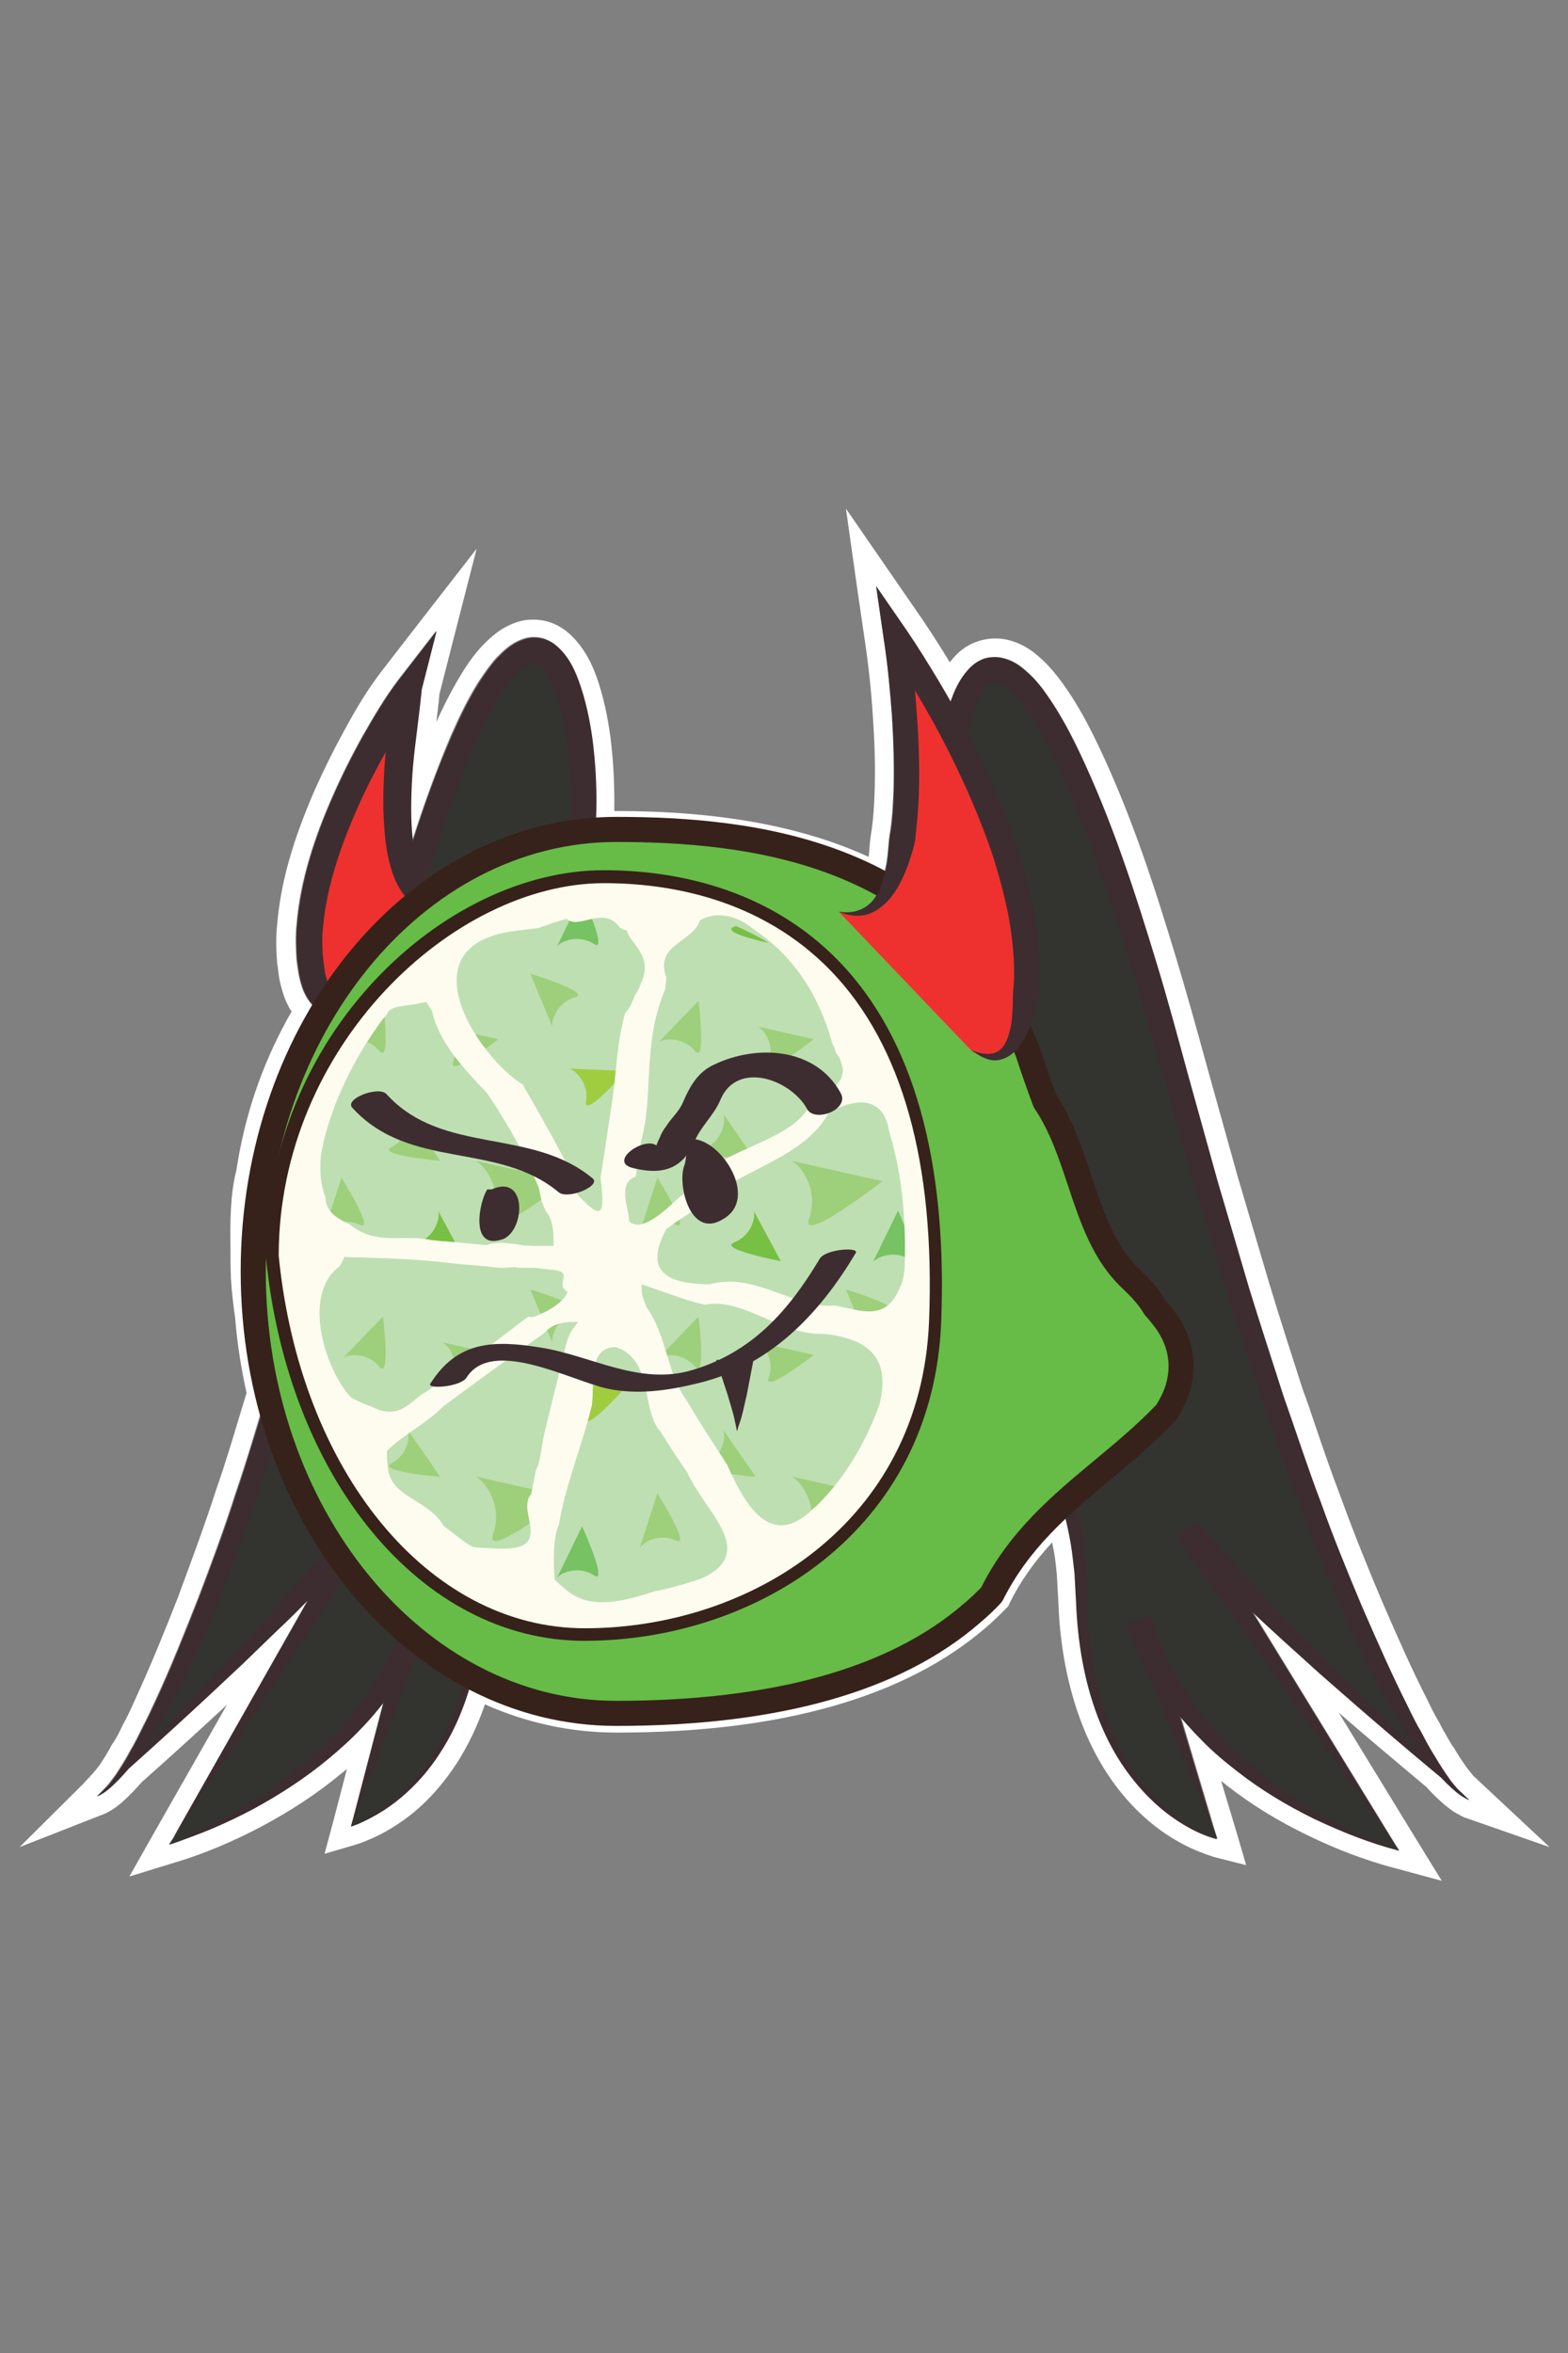 <svg xmlns="http://www.w3.org/2000/svg" xmlns:xlink="http://www.w3.org/1999/xlink" id="Layer_1" x="0" y="0" enable-background="new 0 0 400 600" version="1.1" viewBox="0 0 400 600" xml:space="preserve"><rect x="0" y="0" width="400" height="600" fill="#808080" stroke="none"/><g><g><path fill="#FFF" d="M223.5,149.4l7.8,11.3c3,4.4,5.7,8.8,8.4,13.3c0.9,1.6,1.9,3.2,2.8,4.8c0,0,0,0,0,0 c0.9-2.5,1.9-4.9,3.8-7.3c1-1.2,2.1-2.4,3.8-3.2c1.1-0.6,2.5-0.8,3.7-0.8c0.6,0,1.2,0.1,1.8,0.2c3.6,0.8,5.7,2.9,7.6,4.7 c1.9,1.9,3.4,4,4.8,6.1c2.8,4.2,5.1,8.5,7.2,12.9c8.4,17.6,14.3,35.9,19.9,54.3c2.8,9.2,5.3,18.5,7.8,27.7l7.7,27.7l8.1,27.5 c2.8,9.1,5.8,18.2,8.7,27.3c3.2,9,6.1,18.1,9.5,27c3.2,9,6.8,17.8,10.5,26.6c3.8,8.7,7.6,17.4,11.9,25.9c1,2.1,2.1,4.3,3.3,6.3 c1.1,2.1,2.2,4.2,3.5,6.2c1.2,2.1,2.5,4,3.9,6c0.6,0.8,1.3,1.6,2,2.4c1,0.9,1.9,1.8,2.9,2.8c0,0-0.1-0.1-0.4-0.2 c-2.1-1-3.8-2.6-5.4-4.1c-0.8-0.8-1.5-1.6-2.2-2.4c-10.1-8.4-20.1-16.9-29.9-25.6l-9.3-8.4c-2.8-2.5-5.5-5-8.2-7.6l37.4,61 c0,0-0.3-0.1-0.9-0.3c-7.1-1.9-14-4.6-20.7-7.9c-6.9-3.4-13.6-7.4-19.7-12.2c-3.1-2.4-6.1-4.9-8.8-7.7c-2-2-3.8-4-5.6-6.2 l9.3,31.2c0,0-0.9-0.2-2.3-0.8c-3.9-1.4-7.5-3.6-10.8-6.1c-3.9-3.1-7.3-6.8-10.2-10.9c-5.8-8.2-9.2-17.9-11-27.7 c-0.9-4.9-1.4-9.9-1.6-14.9l-0.4-7.4c-0.3-2.4-0.5-4.8-0.9-7.2c-0.6-3.4-1.4-6.8-2.4-10.1c-6.9,6.4-13.3,13.5-17.9,22.9 c-1.5,1.6-3.2,3.2-5,4.7c-24.6,21.3-62.1,25.6-90.8,25.6c-13.1,0-25.5-3.3-36.7-9.2c-1.8,6.9-4.4,13.5-8.3,19.4 c-2.7,4.2-6,8-9.8,11.2c-3.2,2.6-6.7,4.9-10.5,6.4c-1.4,0.6-2.3,0.9-2.3,0.9l8.2-31.5c-1.7,2.2-3.5,4.4-5.4,6.4 c-2.7,2.9-5.6,5.5-8.6,8c-6,5-12.5,9.2-19.3,12.9c-6.6,3.5-13.4,6.4-20.4,8.6c-0.5,0.2-0.8,0.3-0.8,0.3L78.5,408 c-2.6,2.6-5.2,5.3-7.9,7.8l-9,8.7c-9.5,9-19.2,17.9-29,26.6c-0.7,0.8-1.4,1.6-2.2,2.4c-1.6,1.6-3.2,3.3-5.3,4.3 c-0.2,0.2-0.4,0.2-0.4,0.2c0.9-0.9,1.9-1.9,2.8-2.9c0.6-0.8,1.3-1.7,1.9-2.5c1.3-2,2.6-4,3.7-6.1c1.2-2,2.3-4.2,3.3-6.3 c1.1-2.1,2.1-4.2,3.1-6.4c4-8.6,7.5-17.4,11-26.3c3.4-8.9,6.7-17.8,9.6-26.9c2.9-8.4,5.4-17.1,8-25.6c-1.5-6.4-2.6-12.9-3.1-19.7 c-0.5-3.3-0.9-6.7-1.1-10c-0.1-1.2-0.1-2.3-0.1-3.5c0-1.1,0-2.1,0-3.2c0-7.5,0-13.9,1.4-19.6c0.2-1.2,0.4-2.5,0.6-3.7 c2.4-13.7,7.1-26.1,14.6-38.2c-1-1-1.9-2.1-2.4-3.1c-0.9-1.6-1.3-3.1-1.7-4.8c-0.3-1.4-0.5-3-0.7-4.5c-0.2-3-0.3-6,0-8.9 c1-11.7,4.7-22.6,9.3-33c2.3-5.2,4.8-10.2,7.6-15.2c2.8-4.9,5.6-9.7,9.1-14.3l9.6-12.4l-3.8,14.9c-0.5,5.1-1.2,10.2-1.8,15.3 c-0.6,5.1-0.9,10.2-0.9,15.2c0,2.7,0.1,5.4,0.5,7.9c2.9-9.1,6.2-18.2,10-27.1c2-4.5,4.1-8.9,6.8-13.2c1.4-2.1,2.8-4.2,4.6-6.2 c1.9-1.9,3.9-4,7.4-5c0.7-0.2,1.4-0.3,2.1-0.3c1.2,0,2.4,0.2,3.4,0.7c1.7,0.7,2.9,1.9,3.9,3c2,2.3,3.1,4.8,4,7.2 c1.8,4.9,2.8,9.8,3.5,14.6c1,7.8,1.3,15.6,0.8,23.4c1.8-0.1,3.6-0.2,5.4-0.2c22.4,0,47.1,2.6,67.7,13.9c0.5-1.3,0.8-2.6,1.1-3.9 c0.7-3.1,0.6-6.3,1.2-9.4c0.5-3.2,0.6-6.4,0.8-9.7c0.2-6.5,0-13.1-0.4-19.6c-0.5-6.6-1.1-13.2-2.1-19.6L223.5,149.4 M215.8,129.7 l2.9,20.5l2,13.7c0.9,6.1,1.6,12.6,2,19.3c0.5,7.1,0.6,13.4,0.4,19.2c-0.1,2.9-0.3,6-0.7,9c-0.3,1.7-0.5,3.3-0.6,4.9 c-0.1,0.8-0.1,1.5-0.2,2.2c-17-7.8-38.2-11.7-64.5-11.7c-0.1,0-0.3,0-0.4,0c0.1-6.4-0.2-12.8-1-19c-0.6-4.3-1.6-10-3.7-15.7 c-1.1-2.9-2.5-5.8-4.9-8.6c-1.3-1.5-3-3.2-5.7-4.4c-1.6-0.7-3.4-1.1-5.4-1.1c-1.1,0-2.3,0.1-3.3,0.4c-4.8,1.3-7.6,4.2-9.7,6.3 c-2.3,2.5-3.9,4.9-5.2,7c-2.2,3.6-4.3,7.6-6.5,12.4c0.3-2.4,0.6-4.7,0.8-7.1l3.7-14.5l5.8-22.6l-14.3,18.4l-9.6,12.4 c-3.9,5-6.9,10.1-9.5,14.9c-3,5.4-5.5,10.5-7.8,15.6c-5.8,13.3-8.8,23.9-9.7,34.6c-0.3,2.9-0.3,6.1,0,9.7l0,0.1l0,0.1l0.1,0.5 c0.2,1.4,0.3,3,0.7,4.5c0.4,1.6,0.9,3.7,2.1,5.9c0.2,0.5,0.5,0.9,0.8,1.3c-6.7,11.7-11.1,23.8-13.5,36.9c-0.2,1.2-0.4,2.4-0.6,3.6 c-1.6,6.3-1.6,13.2-1.5,20.5c0,1,0,2.2,0,3.3c0,1.2,0.1,2.4,0.1,3.7c0.2,3.3,0.6,6.8,1.1,10.3c0.5,6.3,1.5,12.7,2.9,19 c-0.6,2-1.2,3.9-1.8,5.9c-1.8,6-3.7,12.3-5.8,18.3c-3.2,9.9-6.8,19.5-9.5,26.8l-0.2,0.6c-3.3,8.4-6.8,17.1-10.6,25.4 c-1,2.2-1.9,4.3-2.9,6.2l-0.7,1.3c-0.8,1.7-1.6,3.3-2.5,4.7l-0.1,0.1l-0.1,0.1c-0.9,1.7-1.9,3.4-3.3,5.5l-0.4,0.5 c-0.4,0.5-0.8,1-1.2,1.5c-0.4,0.4-0.8,0.8-1.1,1.2c-0.5,0.5-1,1-1.4,1.5L5,471l21.7-8.5c0,0,0.3-0.1,0.8-0.4 c2.7-1.4,4.7-3.5,6.4-5.2l0.1-0.1l0.1-0.1c0.7-0.8,1.4-1.5,2.1-2.3c7.9-7,15-13.5,21.7-19.7L39,467.9l-6,10.6l11.7-3.6 c0,0,0.4-0.1,1-0.3c6.8-2.1,13.9-5.1,21.1-8.9c7.5-4,14.3-8.5,20.2-13.4c0.5-0.4,1-0.8,1.5-1.2l-3.5,13.4l-2.2,8.2l8.2-2.4 c0.2-0.1,1.3-0.4,2.9-1.1c3.9-1.6,7.9-4,11.7-7.1c4.1-3.4,7.7-7.6,10.8-12.3c2.9-4.5,5.4-9.6,7.3-15.2c10.8,4.8,22.1,7.2,33.7,7.2 c41.8,0,73.4-9,94-26.7c1.9-1.6,3.6-3.3,5.3-5l0.5-0.5l0.3-0.7c2.7-5.5,6.2-10.5,10.9-15.6c0.1,0.5,0.2,1,0.3,1.5 c0.4,1.9,0.6,3.8,0.8,5.7l0.1,1l0.4,7.2c0.2,5.7,0.8,10.8,1.7,15.6c2.2,11.6,6.2,21.5,11.8,29.5c3.2,4.6,7,8.6,11.2,11.9 c3.9,3,8,5.3,12.1,6.8c1.5,0.6,2.6,0.9,2.8,1l8.3,2.1l-2.4-8.2l-4-13.3c0.5,0.4,1,0.8,1.5,1.2c6,4.7,12.9,9,20.6,12.7 c7.4,3.6,14.6,6.3,21.6,8.2c0.5,0.1,0.8,0.2,0.8,0.2l11.8,3.2l-6.4-10.4l-19.9-32.5c6.9,6,14.3,12.2,22.4,19 c0.7,0.8,1.4,1.5,2.1,2.2l0.1,0.1l0.1,0.1c1.7,1.6,3.8,3.6,6.5,4.9c0.5,0.3,0.8,0.4,0.8,0.4l21.8,7.6l-16.7-15.6 c-0.5-0.5-1-0.9-1.5-1.4c-0.4-0.4-0.8-0.8-1.2-1.1c-0.4-0.5-0.8-1-1.2-1.5l-0.4-0.5c-1.5-2.1-2.6-3.8-3.5-5.4l-0.1-0.1l-0.1-0.1 c-0.9-1.4-1.8-3-2.7-4.6l-0.6-1.2c-1.2-2-2.2-4-3.2-6.1c-4.2-8.2-7.9-16.7-11.5-25l-0.3-0.7c-3-7.1-6.9-16.6-10.4-26.3 c-2.3-6-4.4-12.1-6.4-18c-1-3-2-6-3.1-8.9l-0.2-0.6c-2.8-8.7-5.7-17.7-8.4-26.6l-8.1-27.4l-7.7-27.6c-2.9-10.6-5.4-19.5-7.9-27.8 c-5.1-16.8-11.2-36.3-20.2-55c-2.6-5.4-5-9.7-7.6-13.5c-1.4-2.1-3.2-4.5-5.4-6.8l-0.1-0.1l-0.1-0.1c-2.1-2-5-4.8-9.9-5.9 c-0.9-0.2-1.9-0.3-2.9-0.3c-2.1,0-4.1,0.5-5.9,1.3c-2.6,1.2-4.3,3-5.4,4.4c-0.1,0.1-0.2,0.3-0.3,0.4c-2.4-4-4.7-7.5-6.9-10.8 l-7.8-11.3L215.8,129.7L215.8,129.7z"/></g><g><g><path fill="#333330" d="M217.7,299.1c0,0,37.5-27.9,27.2-68.2c-10.2-40.4,7.3-131.7,54.9,42.9c47.6,174.6,75,185.2,75,185.2 s-46-39.8-71.8-68.8l53.9,81.7c0,0-51.6-13.9-66.4-58.7l20,55.6c0,0-34.1-8.6-34.6-62.9c-0.2-25.3-12.9-50.2-26.3-69.6 c-5.6-8.1-26.8,14.6-46.6-10.7C194.8,314.9,217.7,299.1,217.7,299.1z"/></g><g><path fill="#3D2D30" d="M215.9,296.8c7.1-5.6,13.4-12.8,18.2-20.6c4.8-7.8,8.2-16.5,9.2-25.5c0.5-4.5,0.4-9.1-0.3-13.5 c-0.3-2.3-0.8-4.3-1.4-6.8c-0.6-2.4-1-4.9-1.4-7.3c-1.4-9.8-1.6-19.6-0.7-29.4c0.5-4.9,1.3-9.8,3-14.8c0.9-2.5,1.9-4.9,3.8-7.3 c1-1.2,2.1-2.4,3.8-3.2c1.7-0.8,3.8-1,5.5-0.6c3.6,0.8,5.7,2.9,7.6,4.7c1.9,1.9,3.4,4,4.8,6.1c2.8,4.2,5.1,8.5,7.2,12.9 c8.4,17.6,14.3,35.9,19.9,54.3c2.8,9.2,5.3,18.5,7.8,27.7l7.7,27.7l8.1,27.5c2.8,9.1,5.8,18.2,8.7,27.3c3.2,9,6.1,18.1,9.5,27 c3.2,9,6.8,17.8,10.5,26.6c3.8,8.7,7.6,17.4,11.9,25.9c1,2.1,2.1,4.3,3.3,6.3c1.1,2.1,2.2,4.2,3.5,6.2c1.2,2.1,2.5,4,3.9,6 c1.5,1.8,2.9,3.8,4.8,5.2l0,0c-12.9-10.5-25.5-21.3-38-32.3l-9.3-8.4c-3.1-2.8-6.1-5.6-9.2-8.5c-3-2.9-6.1-5.7-9-8.7l-8.8-8.9 l5.1-3.9v0l51.2,83.4l0,0l0,0c-7.4-1.9-14.6-4.8-21.6-8.1c-6.9-3.4-13.6-7.4-19.7-12.2c-3.1-2.4-6.1-4.9-8.8-7.7 c-2.8-2.8-5.4-5.7-7.8-8.8c-1.2-1.5-2.3-3.2-3.5-4.8c-1-1.7-2.2-3.3-3.1-5.1c-1-1.7-1.9-3.5-2.7-5.3c-0.9-1.8-1.5-3.7-2.3-5.5 l6.1-2.1v0l17,56.7l0,0l0,0c-4.8-1.3-9.2-3.9-13.1-6.9c-3.9-3.1-7.3-6.8-10.2-10.9c-5.8-8.2-9.2-17.9-11-27.7 c-0.9-4.9-1.4-9.9-1.6-14.9l-0.4-7.4c-0.3-2.4-0.5-4.8-0.9-7.2c-0.8-4.8-2-9.5-3.5-14.1c-1.5-4.6-3.3-9.2-5.3-13.6 c-4.1-8.8-9.1-17.3-14.5-25.4l-2.1-3l-0.1-0.2c0.3,0.4,0.1,0.1,0.1,0.1l0,0l-0.1-0.1l-0.3-0.3c-0.2-0.3-0.2,0-0.2-0.2 c-0.2-0.1-0.5-0.2-0.8-0.3c-1.6-0.2-4,0.4-6.3,1c-4.7,1.3-9.8,2.7-15.2,2.6c-5.4-0.1-10.9-1.8-15.3-5c-2.2-1.5-4.2-3.3-6-5.2 c-0.9-0.9-1.7-2-2.6-3c-0.6-0.9-0.7-0.9-1.2-1.9c-0.5-0.8-0.7-1.6-0.9-2.4c-0.8-3.3,0.1-6.5,1.3-9c1.2-2.6,2.8-4.8,4.5-6.8 C208,303.2,211.8,299.8,215.9,296.8L215.9,296.8z M219.3,301.5c-3.8,2.7-7.5,5.9-10.5,9.3c-3,3.4-5.5,7.6-4.7,10.9 c0.1,0.4,0.2,0.8,0.4,1.1c0,0.1,0.6,1,0.7,1.2c0.8,0.9,1.4,1.8,2.2,2.7c1.5,1.7,3.3,3.2,5.1,4.6c3.6,2.7,7.9,4.1,12.4,4.2 c4.5,0.2,9.1-1,13.9-2.2c2.5-0.5,4.9-1.4,8.3-1c0.9,0.2,1.7,0.4,2.6,1c0.4,0.3,1.1,0.8,1.2,1l0.3,0.4l0.3,0.4l0.1,0.2l2.1,3.1 c5.5,8.3,10.4,17.1,14.3,26.3c2,4.6,3.7,9.3,5.1,14.1c1.5,4.8,2.5,9.7,3.3,14.7c0.4,2.5,0.6,5,0.8,7.5l0.2,7.4 c0.1,4.9,0.4,9.8,1.2,14.6c1.5,9.6,4.4,19.1,9.7,27.4c2.6,4.1,5.8,7.9,9.6,11c3.7,3.2,7.9,5.9,12.6,7.4l0,0l0,0l-23-54.5l0,0 l6.1-2.1c0.6,1.7,1.1,3.5,1.8,5.2c0.6,1.7,1.3,3.4,2.1,5.1c0.7,1.7,1.7,3.3,2.5,4.9c1,1.6,1.9,3.2,2.9,4.7c2,3.1,4.3,6.1,6.8,8.9 c2.5,2.8,5.1,5.5,8,8c5.6,5,11.9,9.4,18.4,13.3c6.6,3.8,13.5,7.1,20.8,9.6l0,0l0,0l-56.6-79.9l0,0l5.1-3.9l8.1,9.3 c2.7,3.1,5.6,6.1,8.4,9.1c2.8,3,5.6,6.1,8.5,9l8.7,8.9c11.7,11.8,23.6,23.3,35.7,34.6l0,0l0,0c-2.3-0.9-4.1-2.7-5.8-4.3 c-1.7-1.7-3.4-3.5-4.8-5.4c-3-3.8-5.8-7.8-8.2-12c-2.6-4.1-4.7-8.4-7-12.7c-2.2-4.3-4.1-8.7-6.2-13.1 c-3.8-8.8-7.5-17.7-10.8-26.7c-3.5-8.9-6.5-18.1-9.8-27.1c-3-9.1-6-18.2-8.9-27.4l-8.4-27.5l-7.9-27.6c-2.6-9.2-5.2-18.4-8-27.5 c-2.8-9.1-5.8-18.2-9-27.1c-3.2-8.9-6.6-17.8-10.6-26.3c-2-4.2-4.2-8.4-6.7-12.2c-1.3-1.9-2.6-3.7-4.1-5.2 c-1.4-1.5-3.1-2.7-4.3-2.9c-0.6-0.1-1-0.1-1.5,0.1c-0.5,0.2-1.1,0.7-1.6,1.4c-1.1,1.4-2,3.4-2.7,5.4c-1.4,4.2-2.2,8.7-2.7,13.3 c-0.9,9.2-0.7,18.7,0.5,27.9c0.3,2.3,0.7,4.5,1.3,6.8c0.5,2.2,1.2,4.8,1.5,7.3c0.7,5,0.8,10.1,0.3,15.1 c-1.1,10.1-4.9,19.6-10.1,28C233.8,287.7,227.3,295.1,219.3,301.5L219.3,301.5L219.3,301.5z"/></g></g><g><g><path fill="#333330" d="M176.5,292.9c0,0-38.4-26.6-29.6-67.3c8.8-40.7-11.9-131.4-53.4,44.7C51.9,446.5,24.8,458.1,24.8,458.1 s44.6-41.3,69.4-71.2l-51,83.5c0,0,51.1-15.6,64.4-60.9l-18.1,56.3c0,0,33.8-9.7,32.4-64.1c-0.6-25.3,11.2-50.6,23.9-70.4 c5.3-8.3,27.3,13.7,46.2-12.3C199.9,308,176.5,292.9,176.5,292.9z"/></g><g><path fill="#3D2D30" d="M174.8,295.3c-8.1-6-14.9-13.2-20.5-21.4c-5.5-8.2-9.7-17.6-11.1-27.7c-0.7-5-0.8-10.1-0.3-15.1 c0.2-2.5,0.8-5.1,1.2-7.3c0.4-2.3,0.8-4.5,1-6.8c1-9.2,0.8-18.7-0.4-27.9c-0.7-4.6-1.6-9.1-3.2-13.2c-0.8-2-1.8-4-2.9-5.3 c-0.6-0.6-1.2-1.2-1.7-1.3c-0.5-0.2-0.9-0.2-1.5-0.1c-1.2,0.2-2.8,1.6-4.2,3.1c-1.4,1.6-2.7,3.4-3.9,5.3 c-2.4,3.9-4.4,8.1-6.3,12.4c-3.7,8.6-6.8,17.6-9.7,26.6c-2.9,9-5.6,18.2-8.1,27.4c-2.5,9.2-4.8,18.4-7.1,27.8l-6.9,27.9L82,327.4 c-2.6,9.2-5.3,18.4-8,27.6c-2.9,9.1-5.6,18.4-8.8,27.4c-3,9.1-6.4,18.1-9.9,27.1c-1.9,4.4-3.7,8.9-5.7,13.3 c-2.1,4.3-4.1,8.7-6.6,12.9c-2.3,4.2-4.9,8.3-7.8,12.3c-1.4,2-3,3.8-4.7,5.6c-1.7,1.7-3.4,3.5-5.7,4.5l0,0l0,0 c11.7-11.7,23.3-23.7,34.5-35.8l8.4-9.2c2.8-3,5.5-6.2,8.2-9.3c2.7-3.1,5.5-6.2,8-9.4l7.8-9.6l5.2,3.7l0,0l-53.8,81.8l0,0l0,0 c7.2-2.7,14-6.2,20.5-10.3c6.4-4.1,12.5-8.7,18-13.9c2.7-2.6,5.3-5.3,7.7-8.3c2.4-2.9,4.6-5.9,6.5-9.1c1-1.6,1.9-3.2,2.8-4.8 c0.8-1.7,1.7-3.3,2.3-5c0.7-1.7,1.4-3.4,2-5.2c0.7-1.7,1-3.5,1.6-5.3l6.2,1.9v0l-21.1,55.3l0,0l0,0c4.6-1.7,8.8-4.6,12.4-7.9 c3.6-3.3,6.7-7.2,9.2-11.4c5-8.4,7.7-18,8.8-27.7c0.6-4.8,0.8-9.7,0.7-14.6l-0.1-7.4c0.1-2.5,0.2-5.1,0.5-7.6 c0.6-5,1.5-9.9,2.8-14.8c1.3-4.8,2.8-9.6,4.7-14.3c3.6-9.3,8.2-18.3,13.4-26.8l2-3.2l0.1-0.2l0.3-0.4l0.3-0.4 c0.1-0.2,0.8-0.8,1.2-1.1c0.9-0.6,1.7-0.9,2.6-1.1c3.4-0.5,5.8,0.3,8.3,0.7c4.9,1.1,9.5,2.1,14,1.8c4.5-0.3,8.7-1.9,12.3-4.7 c1.8-1.4,3.4-2.9,4.9-4.7c0.8-0.8,1.4-1.8,2.2-2.7c0.1-0.2,0.7-1.1,0.7-1.2c0.1-0.2,0.2-0.7,0.3-1.1c0.6-3.2-2-7.4-5.1-10.7 c-3.1-3.4-7-6.4-10.8-9L174.8,295.3L174.8,295.3z M178,290.5c4.3,3,8.2,6.2,11.8,10.1c1.8,2,3.4,4.1,4.7,6.6 c1.3,2.5,2.2,5.6,1.6,8.9c-0.2,0.8-0.4,1.6-0.8,2.4c-0.5,1-0.6,1.1-1.2,2c-0.8,1-1.6,2.1-2.5,3.1c-1.7,2-3.7,3.8-5.8,5.4 c-4.3,3.3-9.7,5.3-15.1,5.5c-5.4,0.3-10.6-0.9-15.3-2.1c-2.3-0.5-4.8-1.1-6.3-0.8c-0.4,0.1-0.7,0.2-0.8,0.3c0,0.1,0-0.1-0.2,0.2 l-0.3,0.4l-0.1,0.1l0,0c0.1-0.1-0.2,0.2,0.1-0.1l-0.1,0.2l-2,3.1c-5.2,8.3-9.8,16.9-13.6,25.9c-1.9,4.5-3.5,9.1-4.9,13.7 c-1.4,4.7-2.4,9.4-3,14.2c-0.4,2.4-0.5,4.8-0.7,7.2l-0.1,7.4c0,5-0.3,10-1.1,14.9c-1.5,9.9-4.6,19.6-10.1,28 c-2.7,4.2-6,8-9.8,11.2c-3.8,3.2-8.1,5.8-12.8,7.3l0,0l0,0l15-57.3v0l6.2,1.9c-0.7,1.9-1.3,3.8-2.1,5.6c-0.8,1.8-1.6,3.7-2.5,5.4 c-0.9,1.8-1.9,3.5-2.9,5.2c-1.1,1.7-2.1,3.4-3.3,4.9c-2.3,3.2-4.8,6.3-7.5,9.1c-2.7,2.9-5.6,5.5-8.6,8c-6,5-12.5,9.2-19.3,12.9 c-6.8,3.6-13.9,6.7-21.3,8.9l0,0l0,0l48.3-85.1v0l5.2,3.7l-8.5,9.2c-2.8,3.1-5.8,6-8.7,9c-2.9,3-5.8,5.9-8.9,8.8l-9,8.7 c-12.1,11.4-24.3,22.6-36.8,33.5l0,0c1.9-1.4,3.3-3.4,4.7-5.3c1.3-2,2.6-4,3.7-6.1c1.2-2,2.2-4.2,3.3-6.3 c1.1-2.1,2.1-4.2,3.1-6.4c4-8.6,7.5-17.4,11-26.3c3.4-8.9,6.7-17.8,9.6-26.9c3.1-9,5.7-18.2,8.6-27.3c2.6-9.2,5.2-18.4,7.7-27.6 l7.2-27.7l6.7-27.9c2.2-9.3,4.4-18.7,6.9-27.9c4.9-18.6,10.2-37.1,18-55c2-4.5,4.1-8.9,6.8-13.2c1.4-2.1,2.8-4.2,4.6-6.2 c1.9-1.9,3.9-4,7.4-5c1.7-0.5,3.8-0.3,5.5,0.4c1.7,0.7,2.9,1.9,3.9,3c2,2.3,3.1,4.8,4,7.2c1.8,4.9,2.8,9.8,3.5,14.6 c1.3,9.8,1.4,19.6,0.3,29.4c-0.3,2.4-0.7,4.9-1.1,7.4c-0.5,2.4-0.9,4.5-1.2,6.8c-0.5,4.5-0.5,9,0.2,13.5c1.2,9,4.9,17.6,10,25.2 c5.1,7.6,11.7,14.6,18.9,20L178,290.5z"/></g></g><g><g><path fill="#EE312E" d="M115.5,228.6c-23.1,7.4-11.2-53.2-11.2-53.2s-29.6,42.1-25,71.7C83.9,276.6,122,226.5,115.5,228.6z"/></g><g><path fill="#3D2D30" d="M110.9,232.4c-1.6-0.1-3.3-0.5-4.7-1.4c-1.6-1-2.9-2.3-3.8-3.7c-0.9-1.4-1.6-2.8-2.1-4.2 c-2-5.7-2.3-11.2-2.5-16.6c-0.1-5.4,0.2-10.8,0.7-16.1c0.3-2.7,0.5-5.3,1-7.9c0.4-2.6,1-5.2,1.7-7.8l0,0l5.8,2.5 c-2.7,4.6-5.6,9.3-8.3,14c-2.7,4.8-5.2,9.6-7.4,14.6c-4.4,9.9-8,20.3-8.9,30.7c-0.3,2.6-0.2,5.2,0,7.7c0.2,1.3,0.3,2.5,0.5,3.8 c0.2,1,0.6,2.2,1,3c1,1.7,1.7,2.1,3.5,2c1.8-0.2,4.1-1.3,6.2-2.7c4.2-2.8,8.1-6.6,11.6-10.6c1.8-2,3.5-4.1,5-6.2 C110.4,233.1,110.6,232.7,110.9,232.4z M114.5,225.5c0.3-0.1,0.6-0.1,0.9-0.2c0.5,0,1-0.1,1.7,0.2c0.9,0.4,1.6,1,2,1.7 c0.2,0.4,0.3,0.7,0.3,0.9c0,0.2,0.1,0.5,0.1,0.7c0,1.3-0.3,1.7-0.4,2.2c-0.4,0.9-0.7,1.6-1.1,2.3c-0.8,1.4-1.6,2.6-2.4,3.8 c-1.7,2.4-3.5,4.6-5.4,6.8c-3.8,4.3-7.9,8.4-12.9,11.8c-2.5,1.6-5.3,3.3-9,3.8c-1.9,0.2-4.1,0-6-1.1c-1.9-1.1-3.2-2.8-4.1-4.4 c-0.9-1.6-1.3-3.1-1.7-4.8c-0.3-1.4-0.5-3-0.7-4.5c-0.2-3-0.3-6,0-8.9c1-11.7,4.7-22.6,9.3-33c2.3-5.2,4.8-10.2,7.6-15.2 c2.8-4.9,5.6-9.7,9.1-14.3l9.6-12.4l-3.8,14.9l0,0c-0.5,5.1-1.2,10.2-1.8,15.3c-0.6,5.1-0.9,10.2-0.9,15.2c0,5,0.4,10.1,1.8,14.3 c0.7,2.1,1.8,3.8,3,4.6c0.6,0.4,1.3,0.6,2.1,0.6c0.4,0,0.9,0,1.3-0.1l0.6-0.1l0.9-0.3L114.5,225.5z"/></g></g><g><path fill="#66BC46" d="M297.7,337.2c4.1,6,4.4,12,2.5,17.5c-0.7,1.9-1.6,3.6-2.7,5.4c-14.7,15.7-34,25.3-44.5,46.6 c-1.5,1.6-3.2,3.2-5,4.7c-24.6,21.3-62.1,25.6-90.8,25.6c-51.1,0-92.6-50.5-92.6-112.7c0-62.2,41.5-112.7,92.6-112.7 c38.3,0,83.3,7.7,103.5,53c0.6,1.3,1.1,2.5,1.6,3.9c1.3,3.9,2.6,7.9,4.2,12.2c9.8,14.7,9.8,34,21.9,45.4c2.2,2,4.4,4.4,6.2,7.4 C295.7,334.6,296.7,335.9,297.7,337.2z"/><path fill="#36221A" d="M157.2,440.1c-52.8,0-95.8-52-95.8-115.9c0-63.9,43-115.9,95.8-115.9c35.2,0,84.5,5.7,106.4,54.9 c0.6,1.3,1.1,2.6,1.7,4c1.4,4.3,2.7,8.1,4.1,11.9c4.4,6.7,6.8,14.1,9.2,21.2c3,9,5.8,17.4,12,23.3c2.3,2.2,4.7,4.6,6.7,7.9 c1,1.3,2,2.5,2.9,3.7c4.4,6.4,5.4,13.5,3,20.5c-0.7,2.1-1.7,4.1-3,6.1l-0.4,0.5c-5.2,5.5-10.9,10.3-16.4,14.9 c-10.8,9-20.9,17.5-27.6,30.9l-0.6,0.8c-1.6,1.7-3.3,3.3-5.2,4.9C229.9,431.3,198.6,440.1,157.2,440.1z M157.2,214.7 c-49.3,0-89.4,49.1-89.4,109.5c0,60.4,40.1,109.5,89.4,109.5c39.8,0,69.7-8.3,88.7-24.8c1.6-1.3,3-2.7,4.4-4.1 c7.2-14.4,18.3-23.6,29-32.5c5.3-4.4,10.8-9,15.7-14.1c0.9-1.5,1.7-3,2.2-4.5c1.7-5.1,1-10-2.1-14.6c-0.8-1.1-1.8-2.4-2.9-3.6 l-0.3-0.4c-1.6-2.7-3.7-4.8-5.7-6.7c-7.4-7-10.6-16.6-13.7-25.9c-2.3-6.9-4.6-14-8.7-20l-0.3-0.7c-1.5-4-2.9-8-4.3-12.3 c-0.4-1.1-1-2.3-1.5-3.5C237.3,220,190.6,214.7,157.2,214.7z"/></g><g><defs><path id="SVGID_1_" d="M238.5,337.1c-2.1,53.3-48.5,79.7-89.4,79.7s-74.3-41-79.7-96.6c0-53.4,43.7-96.6,84.6-96.6 C195,223.6,242.1,246.5,238.5,337.1z"/></defs><use fill="#BEDFB2" overflow="visible" xlink:href="#SVGID_1_"/><clipPath id="SVGID_2_"><use overflow="visible" xlink:href="#SVGID_1_"/></clipPath><g clip-path="url(#SVGID_2_)"><g><defs><path id="SVGID_3_" d="M233.2,336c-2,50-45.4,74.7-83.7,74.7c-38.3,0-69.6-38.4-74.7-90.5c0-50,41-90.5,79.3-90.5 C192.4,229.6,236.6,251.1,233.2,336z"/></defs><clipPath id="SVGID_4_"><use overflow="visible" xlink:href="#SVGID_3_"/></clipPath><g clip-path="url(#SVGID_4_)"><g><defs><rect id="SVGID_5_" width="80.5" height="80.5" x="181.6" y="203.5"/></defs><clipPath id="SVGID_6_"><use overflow="visible" xlink:href="#SVGID_5_"/></clipPath><g clip-path="url(#SVGID_6_)"><g><path fill="#9ECF7A" d="M265,203.5c0.7,1.7,0,6.4-4.1,8.5c-4.1,2.1,12.4,3.5,12.4,3.5L265,203.5z"/></g></g><g clip-path="url(#SVGID_6_)"><g><path fill="#9ECF7A" d="M193.4,261.8c1.6,0.8,4.3,4.7,2.7,9c-1.5,4.3,11.5-5.8,11.5-5.8L193.4,261.8z"/></g><g><path fill="#9ECF7A" d="M184.5,203.5c0.7,1.7,0,6.4-4.1,8.5c-4.1,2.1,12.4,3.5,12.4,3.5L184.5,203.5z"/></g><g><path fill="#9ECF7A" d="M243.7,233.7c1-1.6,5.1-3.8,9.2-1.9c4.1,2-4.7-12-4.7-12L243.7,233.7z"/></g><g><path fill="#9ECF7A" d="M201.9,215.5c2.7,1.3,7,7.7,4.5,14.7c-2.5,7,18.7-9.5,18.7-9.5L201.9,215.5z"/></g><g><path fill="#9ECF7A" d="M248.6,265.7c1.5-1,6.2-1.3,9.2,2.3c2.9,3.5,0.9-12.8,0.9-12.8L248.6,265.7z"/></g><g><path fill="#9ECF7A" d="M221.4,261.8c-0.3-1.8,1.3-6.2,5.8-7.5c4.4-1.2-11.4-6-11.4-6L221.4,261.8z"/></g><g><path fill="#77C043" d="M192.3,228.3c0.5,1.8-0.7,6.3-5,8c-4.3,1.7,11.9,4.8,11.9,4.8L192.3,228.3z"/></g><g><path fill="#A0CC40" d="M225.7,272.5c1.8,0.5,5.1,3.9,4.3,8.4c-0.7,4.5,10.2-7.8,10.2-7.8L225.7,272.5z"/></g><g><path fill="#77C263" d="M222.7,241.3c1.2-1.4,5.6-3.1,9.4-0.6c3.8,2.5-3-12.5-3-12.5L222.7,241.3z"/></g></g></g></g><g clip-path="url(#SVGID_4_)"><g><defs><rect id="SVGID_7_" width="80.5" height="80.5" x="181.6" y="284"/></defs><clipPath id="SVGID_8_"><use overflow="visible" xlink:href="#SVGID_7_"/></clipPath><g clip-path="url(#SVGID_8_)"><g><path fill="#9ECF7A" d="M265,284c0.7,1.7,0,6.4-4.1,8.5c-4.1,2.1,12.4,3.5,12.4,3.5L265,284z"/></g></g><g clip-path="url(#SVGID_8_)"><g><path fill="#9ECF7A" d="M193.4,342.3c1.6,0.8,4.3,4.7,2.7,9c-1.5,4.3,11.5-5.8,11.5-5.8L193.4,342.3z"/></g><g><path fill="#9ECF7A" d="M184.5,284c0.7,1.7,0,6.4-4.1,8.5c-4.1,2.1,12.4,3.5,12.4,3.5L184.5,284z"/></g><g><path fill="#9ECF7A" d="M243.7,314.2c1-1.6,5.1-3.8,9.2-1.9c4.1,2-4.7-12-4.7-12L243.7,314.2z"/></g><g><path fill="#9ECF7A" d="M201.9,296c2.7,1.3,7,7.7,4.5,14.7c-2.5,7,18.7-9.5,18.7-9.5L201.9,296z"/></g><g><path fill="#9ECF7A" d="M248.6,346.2c1.5-1,6.2-1.3,9.2,2.3c2.9,3.5,0.9-12.8,0.9-12.8L248.6,346.2z"/></g><g><path fill="#9ECF7A" d="M221.4,342.3c-0.3-1.8,1.3-6.2,5.8-7.5c4.4-1.2-11.4-6-11.4-6L221.4,342.3z"/></g><g><path fill="#77C043" d="M192.3,308.8c0.5,1.8-0.7,6.3-5,8c-4.3,1.7,11.9,4.8,11.9,4.8L192.3,308.8z"/></g><g><path fill="#A0CC40" d="M225.7,353c1.8,0.5,5.1,3.9,4.3,8.4c-0.7,4.5,10.2-7.8,10.2-7.8L225.7,353z"/></g><g><path fill="#77C263" d="M222.7,321.8c1.2-1.4,5.6-3.1,9.4-0.6c3.8,2.5-3-12.5-3-12.5L222.7,321.8z"/></g></g></g></g><g clip-path="url(#SVGID_4_)"><g><defs><rect id="SVGID_9_" width="80.5" height="80.5" x="181.6" y="364.6"/></defs><clipPath id="SVGID_10_"><use overflow="visible" xlink:href="#SVGID_9_"/></clipPath><g clip-path="url(#SVGID_10_)"><g><path fill="#9ECF7A" d="M265,364.6c0.7,1.7,0,6.4-4.1,8.5c-4.1,2.1,12.4,3.5,12.4,3.5L265,364.6z"/></g></g><g clip-path="url(#SVGID_10_)"><g><path fill="#9ECF7A" d="M193.4,422.8c1.6,0.8,4.3,4.7,2.7,9c-1.5,4.3,11.5-5.8,11.5-5.8L193.4,422.8z"/></g><g><path fill="#9ECF7A" d="M184.5,364.6c0.7,1.7,0,6.4-4.1,8.5c-4.1,2.1,12.4,3.5,12.4,3.5L184.5,364.6z"/></g><g><path fill="#9ECF7A" d="M243.7,394.7c1-1.6,5.1-3.8,9.2-1.9c4.1,2-4.7-12-4.7-12L243.7,394.7z"/></g><g><path fill="#9ECF7A" d="M201.9,376.5c2.7,1.3,7,7.7,4.5,14.7c-2.5,7,18.7-9.5,18.7-9.5L201.9,376.5z"/></g><g><path fill="#9ECF7A" d="M248.6,426.7c1.5-1,6.2-1.3,9.2,2.3c2.9,3.5,0.9-12.8,0.9-12.8L248.6,426.7z"/></g><g><path fill="#9ECF7A" d="M221.4,422.8c-0.3-1.8,1.3-6.2,5.8-7.5c4.4-1.2-11.4-6-11.4-6L221.4,422.8z"/></g><g><path fill="#77C043" d="M192.3,389.4c0.5,1.8-0.7,6.3-5,8c-4.3,1.7,11.9,4.8,11.9,4.8L192.3,389.4z"/></g><g><path fill="#A0CC40" d="M225.7,433.5c1.8,0.5,5.1,3.9,4.3,8.4c-0.7,4.5,10.2-7.8,10.2-7.8L225.7,433.5z"/></g><g><path fill="#77C263" d="M222.7,402.3c1.2-1.4,5.6-3.1,9.4-0.6c3.8,2.5-3-12.5-3-12.5L222.7,402.3z"/></g></g></g></g><g clip-path="url(#SVGID_4_)"><g><defs><rect id="SVGID_11_" width="80.5" height="80.5" x="101.1" y="203.5"/></defs><clipPath id="SVGID_12_"><use overflow="visible" xlink:href="#SVGID_11_"/></clipPath><g clip-path="url(#SVGID_12_)"><g><path fill="#9ECF7A" d="M184.5,203.5c0.7,1.7,0,6.4-4.1,8.5c-4.1,2.1,12.4,3.5,12.4,3.5L184.5,203.5z"/></g></g><g clip-path="url(#SVGID_12_)"><g><path fill="#9ECF7A" d="M112.9,261.8c1.6,0.8,4.3,4.7,2.7,9c-1.5,4.3,11.5-5.8,11.5-5.8L112.9,261.8z"/></g><g><path fill="#9ECF7A" d="M104,203.5c0.7,1.7,0,6.4-4.1,8.5c-4.1,2.1,12.4,3.5,12.4,3.5L104,203.5z"/></g><g><path fill="#9ECF7A" d="M163.2,233.7c1-1.6,5.1-3.8,9.2-1.9c4.1,2-4.7-12-4.7-12L163.2,233.7z"/></g><g><path fill="#9ECF7A" d="M121.3,215.5c2.7,1.3,7,7.7,4.5,14.7c-2.5,7,18.7-9.5,18.7-9.5L121.3,215.5z"/></g><g><path fill="#9ECF7A" d="M168.1,265.7c1.5-1,6.2-1.3,9.2,2.3c2.9,3.5,0.9-12.8,0.9-12.8L168.1,265.7z"/></g><g><path fill="#9ECF7A" d="M140.9,261.8c-0.3-1.8,1.3-6.2,5.8-7.5c4.4-1.2-11.4-6-11.4-6L140.9,261.8z"/></g><g><path fill="#77C043" d="M111.8,228.3c0.5,1.8-0.7,6.3-5,8c-4.3,1.7,11.9,4.8,11.9,4.8L111.8,228.3z"/></g><g><path fill="#A0CC40" d="M145.2,272.5c1.8,0.5,5.1,3.9,4.3,8.4c-0.7,4.5,10.2-7.8,10.2-7.8L145.2,272.5z"/></g><g><path fill="#77C263" d="M142.1,241.3c1.2-1.4,5.6-3.1,9.4-0.6c3.8,2.5-3-12.5-3-12.5L142.1,241.3z"/></g></g></g></g><g clip-path="url(#SVGID_4_)"><g><defs><rect id="SVGID_13_" width="80.5" height="80.5" x="101.1" y="284"/></defs><clipPath id="SVGID_14_"><use overflow="visible" xlink:href="#SVGID_13_"/></clipPath><g clip-path="url(#SVGID_14_)"><g><path fill="#9ECF7A" d="M184.5,284c0.7,1.7,0,6.4-4.1,8.5c-4.1,2.1,12.4,3.5,12.4,3.5L184.5,284z"/></g></g><g clip-path="url(#SVGID_14_)"><g><path fill="#9ECF7A" d="M112.9,342.3c1.6,0.8,4.3,4.7,2.7,9c-1.5,4.3,11.5-5.8,11.5-5.8L112.9,342.3z"/></g><g><path fill="#9ECF7A" d="M104,284c0.7,1.7,0,6.4-4.1,8.5c-4.1,2.1,12.4,3.5,12.4,3.5L104,284z"/></g><g><path fill="#9ECF7A" d="M163.2,314.2c1-1.6,5.1-3.8,9.2-1.9c4.1,2-4.7-12-4.7-12L163.2,314.2z"/></g><g><path fill="#9ECF7A" d="M121.3,296c2.7,1.3,7,7.7,4.5,14.7c-2.5,7,18.7-9.5,18.7-9.5L121.3,296z"/></g><g><path fill="#9ECF7A" d="M168.1,346.2c1.5-1,6.2-1.3,9.2,2.3c2.9,3.5,0.9-12.8,0.9-12.8L168.1,346.2z"/></g><g><path fill="#9ECF7A" d="M140.9,342.3c-0.3-1.8,1.3-6.2,5.8-7.5c4.4-1.2-11.4-6-11.4-6L140.9,342.3z"/></g><g><path fill="#77C043" d="M111.8,308.8c0.5,1.8-0.7,6.3-5,8c-4.3,1.7,11.9,4.8,11.9,4.8L111.8,308.8z"/></g><g><path fill="#A0CC40" d="M145.2,353c1.8,0.5,5.1,3.9,4.3,8.4c-0.7,4.5,10.2-7.8,10.2-7.8L145.2,353z"/></g><g><path fill="#77C263" d="M142.1,321.8c1.2-1.4,5.6-3.1,9.4-0.6c3.8,2.5-3-12.5-3-12.5L142.1,321.8z"/></g></g></g></g><g clip-path="url(#SVGID_4_)"><g><defs><rect id="SVGID_15_" width="80.5" height="80.5" x="101.1" y="364.6"/></defs><clipPath id="SVGID_16_"><use overflow="visible" xlink:href="#SVGID_15_"/></clipPath><g clip-path="url(#SVGID_16_)"><g><path fill="#9ECF7A" d="M184.5,364.6c0.7,1.7,0,6.4-4.1,8.5c-4.1,2.1,12.4,3.5,12.4,3.5L184.5,364.6z"/></g></g><g clip-path="url(#SVGID_16_)"><g><path fill="#9ECF7A" d="M112.9,422.8c1.6,0.8,4.3,4.7,2.7,9c-1.5,4.3,11.5-5.8,11.5-5.8L112.9,422.8z"/></g><g><path fill="#9ECF7A" d="M104,364.6c0.7,1.7,0,6.4-4.1,8.5c-4.1,2.1,12.4,3.5,12.4,3.5L104,364.6z"/></g><g><path fill="#9ECF7A" d="M163.2,394.7c1-1.6,5.1-3.8,9.2-1.9c4.1,2-4.7-12-4.7-12L163.2,394.7z"/></g><g><path fill="#9ECF7A" d="M121.3,376.5c2.7,1.3,7,7.7,4.5,14.7c-2.5,7,18.7-9.5,18.7-9.5L121.3,376.5z"/></g><g><path fill="#9ECF7A" d="M168.1,426.7c1.5-1,6.2-1.3,9.2,2.3c2.9,3.5,0.9-12.8,0.9-12.8L168.1,426.7z"/></g><g><path fill="#9ECF7A" d="M140.9,422.8c-0.3-1.8,1.3-6.2,5.8-7.5c4.4-1.2-11.4-6-11.4-6L140.9,422.8z"/></g><g><path fill="#77C043" d="M111.8,389.4c0.5,1.8-0.7,6.3-5,8c-4.3,1.7,11.9,4.8,11.9,4.8L111.8,389.4z"/></g><g><path fill="#A0CC40" d="M145.2,433.5c1.8,0.5,5.1,3.9,4.3,8.4c-0.7,4.5,10.2-7.8,10.2-7.8L145.2,433.5z"/></g><g><path fill="#77C263" d="M142.1,402.3c1.2-1.4,5.6-3.1,9.4-0.6c3.8,2.5-3-12.5-3-12.5L142.1,402.3z"/></g></g></g></g><g clip-path="url(#SVGID_4_)"><g><defs><rect id="SVGID_17_" width="80.5" height="80.5" x="20.6" y="203.5"/></defs><clipPath id="SVGID_18_"><use overflow="visible" xlink:href="#SVGID_17_"/></clipPath><g clip-path="url(#SVGID_18_)"><g><path fill="#9ECF7A" d="M104,203.5c0.7,1.7,0,6.4-4.1,8.5c-4.1,2.1,12.4,3.5,12.4,3.5L104,203.5z"/></g></g><g clip-path="url(#SVGID_18_)"><g><path fill="#9ECF7A" d="M32.4,261.8c1.6,0.8,4.3,4.7,2.7,9c-1.5,4.3,11.5-5.8,11.5-5.8L32.4,261.8z"/></g><g><path fill="#9ECF7A" d="M23.5,203.5c0.7,1.7,0,6.4-4.1,8.5c-4.1,2.1,12.4,3.5,12.4,3.5L23.5,203.5z"/></g><g><path fill="#9ECF7A" d="M82.6,233.7c1-1.6,5.1-3.8,9.2-1.9c4.1,2-4.7-12-4.7-12L82.6,233.7z"/></g><g><path fill="#9ECF7A" d="M40.8,215.5c2.7,1.3,7,7.7,4.5,14.7c-2.5,7,18.7-9.5,18.7-9.5L40.8,215.5z"/></g><g><path fill="#9ECF7A" d="M87.6,265.7c1.5-1,6.2-1.3,9.2,2.3c2.9,3.5,0.9-12.8,0.9-12.8L87.6,265.7z"/></g><g><path fill="#9ECF7A" d="M60.4,261.8c-0.3-1.8,1.3-6.2,5.8-7.5c4.4-1.2-11.4-6-11.4-6L60.4,261.8z"/></g><g><path fill="#77C043" d="M31.3,228.3c0.5,1.8-0.7,6.3-5,8c-4.3,1.7,11.9,4.8,11.9,4.8L31.3,228.3z"/></g><g><path fill="#A0CC40" d="M64.7,272.5c1.8,0.5,5.1,3.9,4.3,8.4c-0.7,4.5,10.2-7.8,10.2-7.8L64.7,272.5z"/></g><g><path fill="#77C263" d="M61.6,241.3c1.2-1.4,5.6-3.1,9.4-0.6c3.8,2.5-3-12.5-3-12.5L61.6,241.3z"/></g></g></g></g><g clip-path="url(#SVGID_4_)"><g><defs><rect id="SVGID_19_" width="80.5" height="80.5" x="20.6" y="284"/></defs><clipPath id="SVGID_20_"><use overflow="visible" xlink:href="#SVGID_19_"/></clipPath><g clip-path="url(#SVGID_20_)"><g><path fill="#9ECF7A" d="M104,284c0.7,1.7,0,6.4-4.1,8.5c-4.1,2.1,12.4,3.5,12.4,3.5L104,284z"/></g></g><g clip-path="url(#SVGID_20_)"><g><path fill="#9ECF7A" d="M32.4,342.3c1.6,0.8,4.3,4.7,2.7,9c-1.5,4.3,11.5-5.8,11.5-5.8L32.4,342.3z"/></g><g><path fill="#9ECF7A" d="M23.5,284c0.7,1.7,0,6.4-4.1,8.5c-4.1,2.1,12.4,3.5,12.4,3.5L23.5,284z"/></g><g><path fill="#9ECF7A" d="M82.6,314.2c1-1.6,5.1-3.8,9.2-1.9c4.1,2-4.7-12-4.7-12L82.6,314.2z"/></g><g><path fill="#9ECF7A" d="M40.8,296c2.7,1.3,7,7.7,4.5,14.7c-2.5,7,18.7-9.5,18.7-9.5L40.8,296z"/></g><g><path fill="#9ECF7A" d="M87.6,346.2c1.5-1,6.2-1.3,9.2,2.3c2.9,3.5,0.9-12.8,0.9-12.8L87.6,346.2z"/></g><g><path fill="#9ECF7A" d="M60.4,342.3c-0.3-1.8,1.3-6.2,5.8-7.5c4.4-1.2-11.4-6-11.4-6L60.4,342.3z"/></g><g><path fill="#77C043" d="M31.3,308.8c0.5,1.8-0.7,6.3-5,8c-4.3,1.7,11.9,4.8,11.9,4.8L31.3,308.8z"/></g><g><path fill="#A0CC40" d="M64.7,353c1.8,0.5,5.1,3.9,4.3,8.4c-0.7,4.5,10.2-7.8,10.2-7.8L64.7,353z"/></g><g><path fill="#77C263" d="M61.6,321.8c1.2-1.4,5.6-3.1,9.4-0.6c3.8,2.5-3-12.5-3-12.5L61.6,321.8z"/></g></g></g></g><g clip-path="url(#SVGID_4_)"><g><defs><rect id="SVGID_21_" width="80.5" height="80.5" x="20.6" y="364.6"/></defs><clipPath id="SVGID_22_"><use overflow="visible" xlink:href="#SVGID_21_"/></clipPath><g clip-path="url(#SVGID_22_)"><g><path fill="#9ECF7A" d="M104,364.6c0.7,1.7,0,6.4-4.1,8.5c-4.1,2.1,12.4,3.5,12.4,3.5L104,364.6z"/></g></g><g clip-path="url(#SVGID_22_)"><g><path fill="#9ECF7A" d="M32.4,422.8c1.6,0.8,4.3,4.7,2.7,9c-1.5,4.3,11.5-5.8,11.5-5.8L32.4,422.8z"/></g><g><path fill="#9ECF7A" d="M23.5,364.6c0.7,1.7,0,6.4-4.1,8.5c-4.1,2.1,12.4,3.5,12.4,3.5L23.5,364.6z"/></g><g><path fill="#9ECF7A" d="M82.6,394.7c1-1.6,5.1-3.8,9.2-1.9c4.1,2-4.7-12-4.7-12L82.6,394.7z"/></g><g><path fill="#9ECF7A" d="M40.8,376.5c2.7,1.3,7,7.7,4.5,14.7c-2.5,7,18.7-9.5,18.7-9.5L40.8,376.5z"/></g><g><path fill="#9ECF7A" d="M87.6,426.7c1.5-1,6.2-1.3,9.2,2.3c2.9,3.5,0.9-12.8,0.9-12.8L87.6,426.7z"/></g><g><path fill="#9ECF7A" d="M60.4,422.8c-0.3-1.8,1.3-6.2,5.8-7.5c4.4-1.2-11.4-6-11.4-6L60.4,422.8z"/></g><g><path fill="#77C043" d="M31.3,389.4c0.5,1.8-0.7,6.3-5,8c-4.3,1.7,11.9,4.8,11.9,4.8L31.3,389.4z"/></g><g><path fill="#A0CC40" d="M64.7,433.5c1.8,0.5,5.1,3.9,4.3,8.4c-0.7,4.5,10.2-7.8,10.2-7.8L64.7,433.5z"/></g><g><path fill="#77C263" d="M61.6,402.3c1.2-1.4,5.6-3.1,9.4-0.6c3.8,2.5-3-12.5-3-12.5L61.6,402.3z"/></g></g></g></g></g></g><g clip-path="url(#SVGID_2_)"><g><path fill="#FDFCEF" d="M256.8,347.5c-2-0.6-4-1.3-6-1.9c-0.7-0.2-1.3-0.4-2-0.6c-7.9-1.5-1.4-4.7-3.1-8.2 c0.2-1.1,0.3-2.3,0.4-3.4c0.6-5.7,0.9-11.2,1-16.4c0.4-16.1-3.2-31.1-9.8-44.9c-0.9-2-1.9-3.9-3-5.8c0.7-0.5,1.4-0.9,2.1-1.4 c0.7-0.4,1.4-0.9,2.1-1.3c5.4-3.1-3-3.4-5.6-2c-0.3,0.2-0.6,0.4-1,0.6c-4-9-13.7-12.2-17.6-22.7c-0.7-0.8-1.4-1.6-2.2-2.4 c-6.8-7.3-15-15.1-24-19.3c-1.1-0.5-2.2-1-3.3-1.4c-5.3-5.2-15,1.3-24.3-2.3c-0.9,0.2-1.9,0.6-2.8,1.2 c-10.6,6.9-29.5,5.7-41.8,9.1c-1,0.3-2,0.6-3,0.9c-1,0.4-1.9,0.8-2.8,1.2c-7.9,4-14.3,10.5-21.3,18.1c-0.8,1-1.6,2.1-2.4,3.1 c-11.2,15.2-17.8,30.4-20.8,47.5c-0.2,1.2-0.4,2.5-0.6,3.7c-1.5,5.7-1.5,12.1-1.4,19.6c0,1.1,0,2.1,0,3.2c0,1.2,0.1,2.3,0.1,3.5 c0.7,12.7,3.9,25.3,9.1,37c0.5,1.1,1,2.1,1.5,3.1c2.1,3.7,5.3,6.9,8.5,10.1c0,6.4-9.7,0-9.7,6.4c6.4,0,12.9-3.2,16.1,6.9 c0.7,0.9,1.5,1.7,2.2,2.6c6.1,6.8,13,12.8,20.7,17.8c1,0.7,2.1,1.3,3.2,1.9c9.3,3,19,9.5,27.8,10.7c1.2,0.2,2.5,0.5,3.7,0.7 c3.8,0.6,7.6,0.9,11.6,0.9c10.4,0.1,21.2-3,31.4-7.9c1.1-0.5,2.3-1.1,3.3-1.8c2.4-2.8,2.4-6,5.7-6c6.4,0,0,9.7,7.2,10.8 c0.5,0.7,1.5,1,2.6,1.1c2.2,0.1,5-1,6-2.5c0.5-0.7,0.6-1.6,0-2.4c-6.2-0.5-3-10.2-9.4-10.2c3.2-3.2,6.4-6.4,11.5-6.9 c0.7-0.6,1.4-1.3,2.1-1.9c2.1-1.9,4.1-3.9,5.9-5.8c7.7-8.2,12.8-19.1,16.2-30.7c0.3-1.1,0.6-2.1,0.9-3.2 c5.2,0.3-1.2-9.3,4.3-5.6c0.9,0.3,1.9,0.6,2.8,0.9C251.4,352,259.8,348.5,256.8,347.5z M229.6,328.2c-3,7.5-7.9,6.6-13.3,5.4 c-1.1-0.2-2.2-0.5-3.3-0.7c-10.6,0.9-20.3-8.7-32-5.4c-1.2,0-2.5-0.1-3.7-0.2c-7.2-0.6-13-3.6-7.3-13.9c0.8-0.6,1.6-1.2,2.3-1.7 c1.5-1,2.8-1.8,3.7-2.4c0.7-0.6,1.4-1.1,2.1-1.7c0.5-0.4,1.1-0.9,1.6-1.3c9.7-8.1,25.8-11.3,31.7-22.6c1.1-0.6,2.1-1.1,3.2-1.5 c5.4-2.1,10.9-1.7,12.2,6.2c0.3,1.1,0.6,2.1,0.9,3.2c2.6,9.9,3.4,20.3,3.1,30.7c0,1-0.1,2.1-0.3,3.1 C230.4,326.4,230,327.4,229.6,328.2z M214.1,269.6c1.1,3.1,1.1,3.1,0.6,5.1c-0.3,0.8-0.9,1.5-1.5,2.1c-1,1-2.4,1.9-3.8,2.7 c-0.7,0.4-1.4,0.8-2.1,1.1c-5,11.5-24.3,11.5-31.5,22.8c-0.9,0.7-1.7,1.3-2.6,2c-3.1,2.8-9.5,9.2-12.7,6c0-3.2-3.2-9.7,1.7-11.4 c0.2-1,0.3-2,0.5-3c0.1-1,0.3-1.9,0.4-2.9c0.1-1,0.3-1.9,0.4-2.9c3.1-11,0.7-22.8,4.9-35.5c0.4-1.2,0.8-2.3,1.3-3.5 c0.1-1.1,0.2-2,0.3-2.9c-3.1-8.7,6.6-8.7,8.6-14.7c1-0.5,2.1-0.9,3.3-1.1c1.2-0.2,2.6-0.1,4.2,0.2c1.1,0.3,2.2,0.7,3.3,1.3 c0.9,0.5,1.8,1.1,2.6,1.8c10.4,6.9,16.8,16.6,20.4,29.5c0.4,0.7,0.7,1.4,0.8,2.1C213.5,268.8,213.8,269.2,214.1,269.6z M159.9,237.2c0.6,3.3,7,6.5,3.6,13.5c-0.3,1-0.8,2-1.6,3.2c-0.3,0.8-0.6,1.6-1,2.4c-0.4,0.7-0.9,1.4-1.4,2 c-0.3,0.9-0.5,1.8-0.7,2.7c-1.5,6.5-1.7,13.6-2.6,19.6c-0.2,1.1-0.3,2.2-0.5,3.3c-0.7,4.4-1.3,8.8-2,13.2 c-0.2,1-0.3,2.1-0.5,3.1c0.9,8,0.9,11.2-4,6.3c-0.9-0.8-1.8-1.7-2.3-2.6c-0.5-0.9-0.7-1.8-0.1-2.8c-0.5-1-1.1-2.1-1.6-3.1 c-3.2-6.2-6.6-12.3-10.1-18.4c-0.6-1-1.2-2-1.7-3c-11.5-7.1-30.8-36.1-1.3-39.3c0.8-0.1,1.6-0.2,2.3-0.3c1-0.1,2.1-0.2,3.1-0.4 c1.1-0.4,2.2-0.8,3.4-1.2c1.2-0.4,2.4-0.8,3.7-1.1c3,2.9,9.4-3.5,13.4,2.1C158.6,236.9,159.2,237.2,159.9,237.2z M108.7,255.5 c0.6,0.7,1,1.5,1.5,2.3c1.9,8.4,8.4,14.9,14,20.9c0.6,0.9,1.3,1.9,1.9,2.8c0.6,0.9,1.2,1.9,1.8,2.9c3.4,5.4,5.9,10.5,8.2,15.4 c0.5,1,0.9,2,1.3,2.9c0.3,1.1,0.4,2.4,0.9,3.9c0.2,0.7,0.6,1.5,1,2.3c0.5,0.6,0.8,1.2,1.1,1.9c0.3,0.7,0.4,1.4,0.6,2.2 c0.1,0.8,0.2,1.9,0.2,2.9c0,1,0,1.8,0.1,1.8c-1.7,0-2.5,0-3.4,0c-0.9,0-2,0-4.2-0.1c-1.1-0.2-2.2-0.4-3.3-0.5 c-2.2-0.3-4.4-0.3-6.3,0.4c-0.9-0.1-1.9-0.2-3-0.3c-1.1-0.1-2.2-0.2-3.4-0.3c-0.8-0.1-1.6-0.2-2.4-0.2c-0.8-0.1-1.6-0.2-2.4-0.2 c-1-0.1-1.9-0.2-2.9-0.3c-7.4-1.6-13.9,1.6-20.8-4c-0.8-0.4-1.5-0.7-2.3-1.2c-2.1-1.2-3.8-2.8-3.9-5.8c-0.4-1-0.7-2-0.9-3.2 c-0.4-2.2-0.5-4.8-0.2-7.6c0.2-1.2,0.5-2.3,0.7-3.5c2.6-10.4,7.5-20.4,13.8-29.3c0.7-1,1.4-2,2.2-2.8c0.7-2.2,3.9-2.2,6.5-2.6 C106.3,256,107.5,255.7,108.7,255.5z M87.8,320.5c1,0.1,2.1,0.1,3.1,0.1c1.1,0,2.1,0.1,3.2,0.1c6.6,0.2,13.8,0.5,20.8,1.4 c1,0.1,2.1,0.2,3.1,0.3c1.2,0.1,2.3,0.2,3.5,0.3c1.2,0.1,2.3,0.2,3.5,0.3c1.1,0.2,2.1,0.3,3.2,0.3c1.1,0,2.1-0.1,3.2-0.2 c0.5,0.2,1.3,0.2,2.3,0.2c0.9,0,2.1,0,3.2,0c1,0.2,2,0.3,2.9,0.4c7.7,0.3,1.2,3.6,5,5.7c-0.3,0.8-0.8,1.5-1.4,2.1 c-1.7,1.8-4.3,3.1-6.3,3.9c-0.8,0.4-1.6,0.6-2.3,0.3c-0.8,0.6-1.6,1.2-2.4,1.8c-7.1,5.5-14.3,10.8-21.7,16 c-0.7,0.5-1.4,1-2.1,1.5c-3,1.1-6.2,7.6-13.5,3.8c-0.8-0.3-1.7-0.6-2.6-1c-0.9-0.4-1.9-0.9-2.9-1.4c-6.4-6.7-12.9-26.1-3-33.5 C87,322.3,87.5,321.5,87.8,320.5z M98.7,370c3.8-3.9,10.2-7.1,14.4-11.4c0.8-0.6,1.5-1.1,2.3-1.7c6.9-5.1,13.8-10.1,20.8-15.1 c0.9-0.6,1.8-1.3,2.7-1.9c1.7-2.1,4-2.6,6.3-2.8c0.8,0,1.6,0,2.4,0c-3.2,3.2-3.2,6.4-4.3,10.2c-0.3,1.1-0.6,2.2-0.8,3.4 c-1,4-2,8.1-3,12.1c-0.2,1-0.5,2-0.7,3c-0.8,3.5-0.8,6.7-2.1,9.1c-0.2,1-0.4,2-0.6,3c-0.2,1-0.4,2-0.6,3.1 c-3.9,4.3,5.8,14-7.3,13.9c-0.9,0-1.7,0-2.6-0.1c-1.7-0.1-3.4-0.1-4.9-0.3c-1-0.5-1.9-1.1-2.8-1.8c-0.8-0.6-1.6-1.2-2.4-1.8 c-0.8-0.6-1.6-1.3-2.4-1.9c-4.1-7-13.8-7-14.2-15.3C98.7,372.6,98.7,371.3,98.7,370z M141.5,402.8c-0.4-4.5-0.4-10.9,1.1-14.1 c0.2-1.1,0.4-2.1,0.6-3.2c2.1-9.5,5.6-18.1,7.8-27.2c0.1-1,0.2-2,0.2-3.1c0.2-5.4-0.1-11.7,5.9-11.7c9.7,3.2,6.4,16.1,11.3,21.4 c0.4,0.6,0.8,1.3,1.2,1.9c1.2,1.9,2.4,3.8,3.7,5.7c0.7,1,1.4,2.1,2.1,3.1c4.3,9.7,17.2,19.4,5,26.2c-1,0.5-2.2,1-3.3,1.3 c-2.4,0.8-4.9,1.5-7.4,2.1c-0.8,0.2-1.7,0.4-2.5,0.5c-6.9,2.2-16.5,5.4-23-0.5C143.3,404.5,142.4,403.7,141.5,402.8z M206.5,385.6c-10.7,9.5-17.1-3.4-21-12.1c-0.7-1-1.3-2.1-2-3.1c-2.5-3.8-4.9-7.6-7.2-11.4c-0.5-0.8-0.9-1.5-1.4-2.3 c-4.8-6.6-4.8-16.3-10-23.4c-0.3-0.9-0.6-1.7-1-2.6c-0.2-1.1-0.2-2.1-0.2-3.2c4.8,1.6,8.9,3.2,13,4.4c1,0.3,2.1,0.6,3.2,0.8 c9.6-1.9,19.2,7.7,29.6,7.4c1.2,0.1,2.3,0.2,3.4,0.4c8.8,1.6,14.4,6,11.4,17.8c-0.4,1-0.8,2.1-1.2,3.1 c-3.4,8.3-8.2,16-14.4,22.2C208,384.3,207.2,384.9,206.5,385.6z"/></g></g></g><g><g><path fill="#EE312E" d="M214,232.5c26.5,7.5,14.7-69.8,14.7-69.8s38.8,55.2,32.8,94c-2.1,13.3-7.3,14.9-13.6,11.3"/></g><g><path fill="#3D2D30" d="M214,232.5c1.7,0.2,3.3,0.2,4.8-0.3c1.5-0.5,2.7-1.3,3.7-2.4c1.9-2.2,2.8-5.2,3.5-8.3 c0.7-3.1,0.6-6.3,1.2-9.4c0.5-3.2,0.7-6.4,0.8-9.7c0.2-6.5,0-13.1-0.4-19.6c-0.5-6.6-1.1-13.2-2.1-19.6l-2-13.7l7.8,11.3 c3,4.4,5.7,8.8,8.4,13.3c2.7,4.5,5.2,9.1,7.6,13.7c4.8,9.3,9,18.9,12.3,28.9c1.6,5,3,10.1,4,15.3c1,5.2,1.6,10.6,1.6,16 c-0.1,2.7,0.1,5.5-0.7,8.1c-0.3,1.5-0.7,2.5-1.1,3.9c-0.5,1.4-1,2.7-1.6,3.9c-1.2,2.5-3.1,5.2-6.2,6.2c-1.5,0.5-3.1,0.3-4.4-0.3 c-1.3-0.5-2.4-1.3-3.4-2c2.4,1,5.2,1.4,6.9,0.2c1.7-1.1,2.5-3.4,3-5.6c0.3-1.2,0.4-2.3,0.5-3.5c0.1-1.1,0.2-2.7,0.2-3.7 c-0.1-2.4,0.4-4.8,0.3-7.3c0-4.9-0.6-9.8-1.5-14.7c-1-4.9-2.3-9.8-3.8-14.6c-3.2-9.6-7.3-18.9-11.9-28c-2.3-4.5-4.8-9-7.4-13.4 c-2.6-4.4-5.3-8.7-8.1-12.8l5.8-2.3c1,6.7,1.6,13.4,2.1,20.1c0.5,6.7,0.7,13.5,0.5,20.3c-0.1,3.4-0.4,6.8-0.8,10.3 c-0.1,1.7-0.5,3.4-1.1,5.1c-0.5,1.7-1.1,3.4-1.8,5c-1.4,3.2-3.3,6.6-6.5,8.8c-1.5,1.1-3.4,1.8-5.2,1.8 C217.3,233.6,215.5,233.1,214,232.5z"/></g></g><g><g><path fill="#3D2D30" d="M89.9,282.5c14.6,16,37,8.5,52.6,21.5c2.3,2,10.9-1.6,8.7-3.5c-15.7-13.1-38.3-5.8-52.6-21.5 C96.6,276.8,87.7,280.2,89.9,282.5L89.9,282.5z"/></g></g><g><g><path fill="#3D2D30" d="M161.3,297.8c7.4,1.9,12.8,0.5,15.9-6.8c1.6-3.8,5-6.7,6.6-10.6c4.3-10.1,18-5.1,22.1,2.4 c1.9,3.5,10.8,0.2,8.6-4c-6.3-11.7-21.4-12.6-32.4-7.3c-4.1,1.9-6.1,5.5-7.8,9.4c-1,2.5-2.9,4-4.3,6.2c-0.7,0.9-1.3,1.9-1.7,3 c-1.3,2.6-0.4,2-1.6,1.6C162.9,290.7,155.7,296.3,161.3,297.8L161.3,297.8z"/></g></g><g><path fill="#3D2D30" d="M124.3,303.3c-2.1,3.2-4.3,15,3.2,12.9c6.4-1.1,7.5-17.2-2.1-12.9"/></g><g><path fill="#3D2D30" d="M174.7,296.9c-2.1,4.3,1.1,19.3,9.7,14c9.7-5.4-1.1-21.5-8.6-20.4"/></g><g><path fill="#3D2D30" d="M192.3,346.3c0,0-0.9,4.7-1.8,9.4c-0.6,2.4-1,4.7-1.6,6.5c-0.6,1.7-0.9,2.8-0.9,2.8s-0.2-1.2-0.6-2.9 c-0.3-1.7-1.1-4-1.7-6.2c-1.5-4.5-3-9.1-3-9.1L192.3,346.3z"/></g><g><path fill="none" d="M130.1,363.8"/></g><g><path fill="none" d="M130.6,345.3"/></g><g><g><path fill="#3D2D30" d="M119,351.3c6.5-10.4,26.7,0.8,36,2.8c7.6,1.6,15.3,0.5,22.7-1.3c18.5-4.3,31.2-17.5,40.6-33.3 c1-1.6-7.8-1-9.2,1.5c-7.9,13.2-17.1,23.7-32.3,28.3c-13.7,4.2-26-3.7-39-5.7c-11.9-1.9-21.1-1.7-28,9.2 C108.7,354.3,117.4,353.7,119,351.3L119,351.3z"/></g></g><g><path fill="#36221A" d="M149.1,418.4c-41.5,0-75.7-41.2-81.3-98.1c0-56.4,45.5-98.4,86.2-98.4c17.2,0,41.6,4.1,60.2,23.4 c18.8,19.6,27.5,50.5,25.9,91.8C238,390.5,192.7,418.4,149.1,418.4z M154.1,225.2c-38.4,0-83,41.5-83,95c5.4,55,38.2,95,78.1,95 c42.1,0,85.7-26.8,87.8-78.2c1.6-40.4-6.8-70.5-25-89.4C194.1,229.1,170.6,225.2,154.1,225.2z"/></g></g></svg>